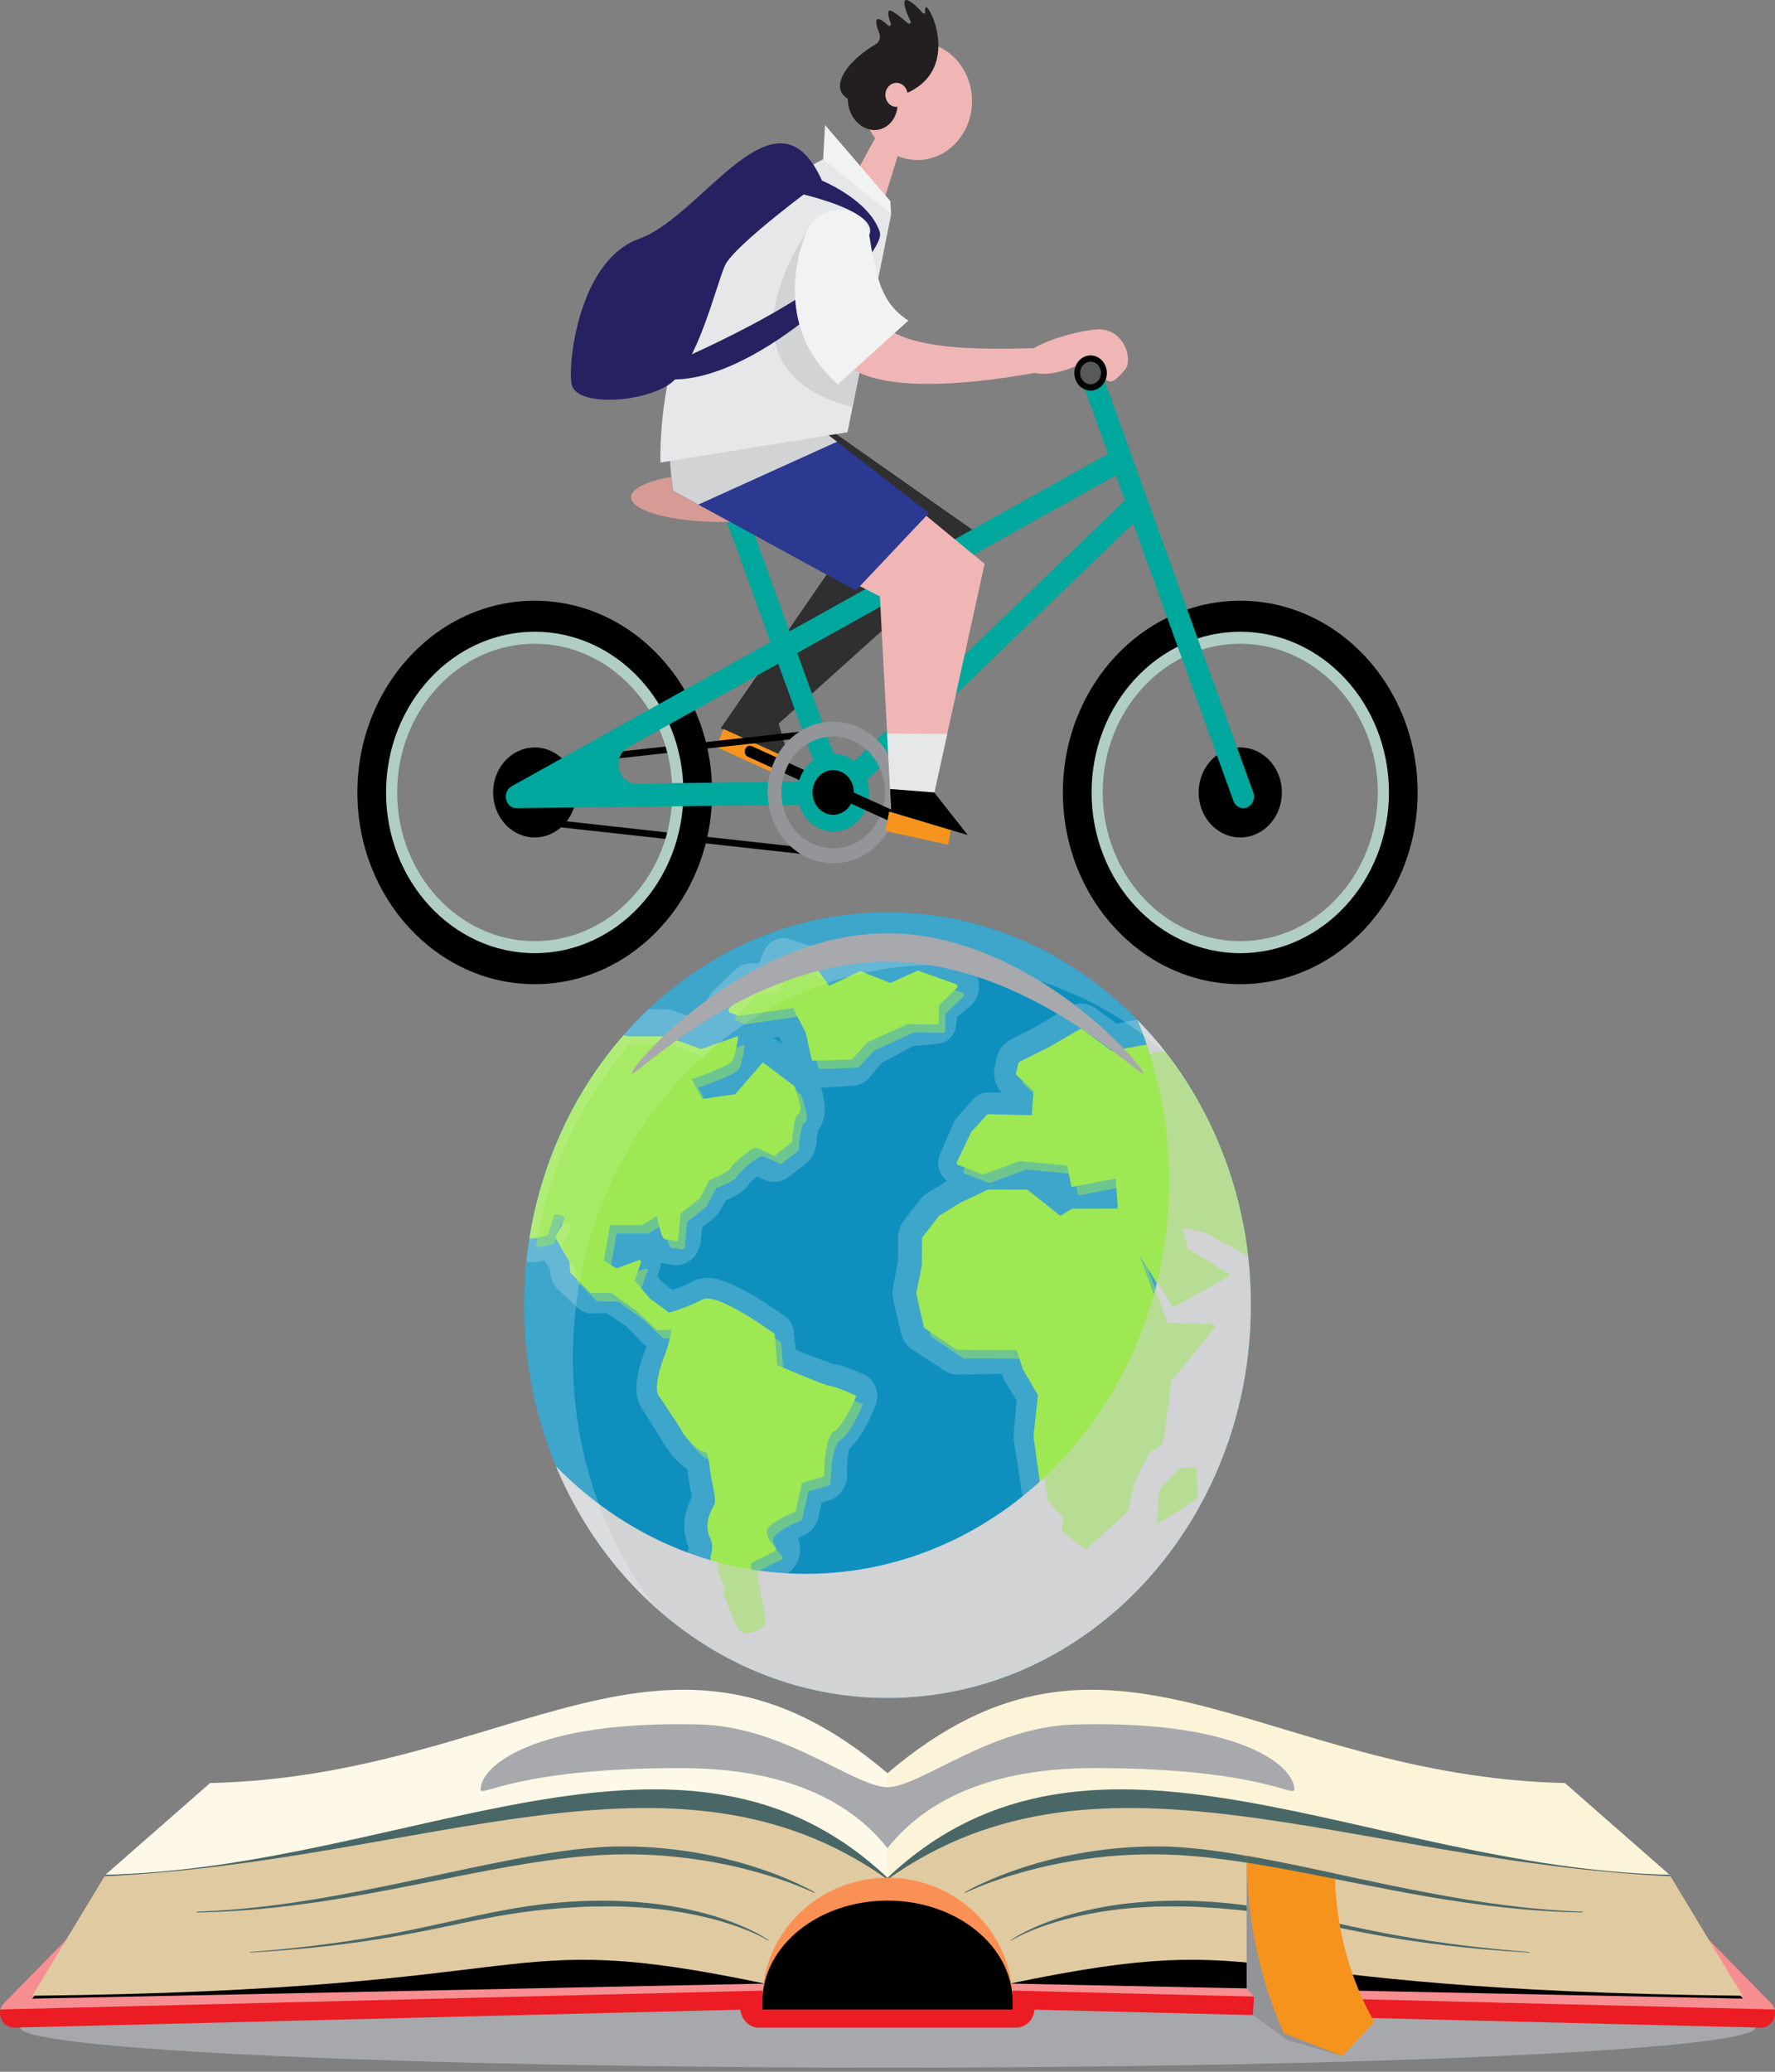 <svg width="138" height="161" viewBox="0 0 138 161" fill="none" xmlns="http://www.w3.org/2000/svg">
<rect x="0" y="0" width="138" height="161" fill="#808080" stroke="none"/>
<g style="mix-blend-mode:multiply">
<path d="M69.019 160.681C106.267 160.681 136.464 159.289 136.464 157.571C136.464 155.854 106.267 154.462 69.019 154.462C31.77 154.462 1.574 155.854 1.574 157.571C1.574 159.289 31.77 160.681 69.019 160.681Z" fill="#A6A8AB"/>
</g>
<path d="M79.001 144.162H58.999C58.203 144.162 57.558 144.859 57.558 145.719V156.015C57.558 156.874 58.203 157.571 58.999 157.571H79.001C79.796 157.571 80.441 156.874 80.441 156.015V145.719C80.441 144.859 79.796 144.162 79.001 144.162Z" fill="#EC1C24"/>
<path d="M68.663 155.901L1.138 157.571C0.137 157.596 -0.381 156.374 0.329 155.653L9.523 146.271L68.434 144.815L68.663 155.901Z" fill="#EC1C24"/>
<path opacity="0.5" d="M0.036 156.159L68.633 154.462L68.434 144.815L9.523 146.271L0.326 155.653C0.189 155.79 0.088 155.965 0.036 156.159Z" fill="white"/>
<path d="M68.623 153.958L2.501 155.316L6.69 150.114L68.51 148.585L68.623 153.958Z" fill="black"/>
<path d="M8.196 145.693L16.332 138.564C40.01 138.01 51.665 123.04 69 137.797V145.927C14.876 152.213 8.196 145.693 8.196 145.693Z" fill="#FEF8E8"/>
<path d="M2.517 155.092L8.196 145.693C31.874 145.139 53.057 130.888 69 145.929L59.363 154.129C38.03 149.694 43.984 154.653 2.517 155.092Z" fill="#E0CAA1"/>
<path d="M69.337 155.901L136.862 157.571C137.863 157.596 138.381 156.374 137.671 155.653L128.477 146.271L69.566 144.815L69.337 155.901Z" fill="#EC1C24"/>
<path opacity="0.5" d="M137.964 156.159L69.367 154.462L69.569 144.815L128.479 146.271L137.674 155.653C137.811 155.79 137.912 155.965 137.964 156.159Z" fill="white"/>
<path d="M69.377 153.958L135.499 155.316L131.31 150.114L69.489 148.585L69.377 153.958Z" fill="black"/>
<path d="M129.804 145.693L121.668 138.564C97.99 138.01 86.335 123.04 69 137.797V145.927C123.124 152.213 129.804 145.693 129.804 145.693Z" fill="#FBF4D8"/>
<path d="M135.483 155.092L129.804 145.693C106.126 145.139 84.943 130.888 69 145.929L78.611 154.129C99.943 149.693 94.016 154.653 135.483 155.092Z" fill="#E0CAA1"/>
<path d="M63.312 147.101C62.38 146.668 61.426 146.294 60.454 145.979C59.969 145.82 59.483 145.669 58.993 145.53C58.503 145.391 58.011 145.268 57.518 145.143C57.026 145.018 56.529 144.915 56.03 144.819C55.532 144.723 55.035 144.632 54.535 144.557C53.535 144.403 52.53 144.281 51.523 144.207C50.515 144.133 49.505 144.098 48.497 144.105C47.992 144.105 47.489 144.121 46.985 144.147L46.608 144.164L46.23 144.191C45.977 144.207 45.726 144.224 45.474 144.248C43.459 144.423 41.449 144.726 39.446 145.081C37.443 145.436 35.445 145.843 33.445 146.239C31.445 146.635 29.442 147.025 27.432 147.375C23.413 148.065 19.356 148.561 15.286 148.62V148.561C19.351 148.422 23.388 147.843 27.387 147.074C29.389 146.699 31.383 146.277 33.374 145.851C35.365 145.424 37.364 144.99 39.368 144.6C40.37 144.402 41.375 144.221 42.384 144.058C43.392 143.894 44.407 143.748 45.425 143.652C45.679 143.623 45.934 143.604 46.19 143.584L46.573 143.553L46.956 143.531C47.212 143.517 47.468 143.502 47.725 143.5L48.109 143.492C48.238 143.492 48.366 143.487 48.493 143.492C49.518 143.492 50.542 143.539 51.562 143.637C52.582 143.735 53.598 143.871 54.606 144.062C55.11 144.157 55.612 144.26 56.112 144.377C56.612 144.494 57.108 144.624 57.603 144.76C58.592 145.04 59.569 145.366 60.529 145.742C61.008 145.932 61.482 146.134 61.952 146.349C62.422 146.564 62.885 146.794 63.336 147.053L63.312 147.101Z" fill="#496767"/>
<path d="M59.724 150.802C59.35 150.583 58.965 150.386 58.571 150.214C58.178 150.039 57.779 149.879 57.375 149.735C56.971 149.59 56.564 149.457 56.154 149.335C55.744 149.215 55.332 149.102 54.917 149.005C53.257 148.611 51.572 148.356 49.875 148.241C49.451 148.208 49.027 148.191 48.603 148.171C48.178 148.152 47.754 148.147 47.329 148.15C46.904 148.152 46.48 148.155 46.055 148.16C45.63 148.165 45.206 148.187 44.782 148.215C43.083 148.303 41.39 148.472 39.706 148.74C38.021 149.007 36.349 149.366 34.672 149.714C32.995 150.061 31.312 150.393 29.622 150.665C27.932 150.937 26.234 151.155 24.533 151.332C22.832 151.508 21.129 151.64 19.424 151.74V151.696C22.828 151.434 26.225 151.032 29.59 150.43C31.273 150.135 32.947 149.781 34.618 149.408C36.29 149.034 37.962 148.652 39.653 148.359C40.499 148.21 41.347 148.08 42.199 147.977L42.839 147.907L43.48 147.848C43.907 147.813 44.335 147.777 44.763 147.761C46.477 147.665 48.195 147.692 49.905 147.843C51.617 147.989 53.314 148.29 54.979 148.742C55.81 148.969 56.629 149.247 57.431 149.574C57.831 149.739 58.226 149.918 58.615 150.112C59.005 150.305 59.383 150.524 59.748 150.768L59.724 150.802Z" fill="#496767"/>
<path d="M75.026 147.101C75.958 146.669 76.912 146.294 77.884 145.979C78.369 145.82 78.855 145.669 79.345 145.53C79.835 145.391 80.327 145.268 80.82 145.143C81.313 145.018 81.81 144.915 82.308 144.819C82.805 144.723 83.304 144.632 83.804 144.557C84.804 144.403 85.808 144.281 86.816 144.207C87.823 144.133 88.833 144.098 89.842 144.105C90.347 144.105 90.85 144.119 91.353 144.147L91.731 144.164L92.109 144.191C92.361 144.207 92.613 144.224 92.865 144.248C94.879 144.423 96.89 144.726 98.892 145.081C100.894 145.436 102.894 145.843 104.893 146.239C106.893 146.635 108.897 147.025 110.906 147.375C114.925 148.065 118.983 148.561 123.053 148.62V148.561C118.988 148.422 114.951 147.843 110.952 147.074C108.95 146.699 106.956 146.277 104.965 145.851C102.974 145.424 100.975 144.99 98.971 144.6C97.97 144.402 96.964 144.221 95.955 144.058C94.946 143.894 93.933 143.748 92.914 143.652C92.66 143.623 92.404 143.604 92.15 143.584L91.766 143.553L91.383 143.531C91.127 143.517 90.871 143.502 90.614 143.5L90.23 143.492C90.101 143.492 89.973 143.487 89.846 143.492C88.821 143.492 87.797 143.539 86.777 143.637C85.757 143.735 84.741 143.871 83.733 144.062C83.229 144.157 82.727 144.26 82.227 144.377C81.727 144.494 81.231 144.624 80.736 144.76C79.747 145.04 78.772 145.367 77.811 145.742C77.332 145.932 76.857 146.134 76.387 146.349C75.918 146.564 75.454 146.794 75.004 147.053L75.026 147.101Z" fill="#496767"/>
<path d="M78.615 150.802C78.988 150.582 79.373 150.386 79.767 150.214C80.161 150.039 80.559 149.879 80.963 149.735C81.367 149.59 81.774 149.457 82.184 149.335C82.594 149.215 83.006 149.102 83.421 149.005C85.081 148.611 86.767 148.356 88.464 148.241C88.887 148.208 89.311 148.191 89.736 148.171C90.159 148.152 90.584 148.147 91.009 148.15C91.434 148.152 91.858 148.155 92.283 148.16C92.708 148.165 93.133 148.187 93.556 148.215C95.255 148.303 96.949 148.472 98.632 148.74C100.316 149.007 101.989 149.366 103.666 149.714C105.343 150.061 107.026 150.393 108.717 150.665C110.408 150.937 112.104 151.155 113.805 151.332C115.506 151.508 117.209 151.64 118.914 151.74V151.696C115.509 151.434 112.113 151.032 108.748 150.43C107.064 150.135 105.391 149.781 103.72 149.408C102.048 149.034 100.375 148.652 98.684 148.359C97.84 148.21 96.99 148.08 96.138 147.977L95.498 147.907L94.858 147.848C94.43 147.813 94.003 147.777 93.574 147.761C91.861 147.665 90.143 147.692 88.432 147.843C86.721 147.99 85.024 148.29 83.359 148.742C82.527 148.97 81.708 149.248 80.906 149.575C80.505 149.74 80.111 149.92 79.721 150.114C79.331 150.307 78.953 150.526 78.589 150.77L78.615 150.802Z" fill="#496767"/>
<path d="M68.959 146.025L69 145.929C53.057 130.888 31.874 145.142 8.196 145.693L8.115 145.805C33.079 144.663 52.49 134.339 68.959 146.025Z" fill="#496767"/>
<path d="M69.041 146.025L69 145.929C84.943 130.888 106.126 145.142 129.804 145.693L129.885 145.805C104.921 144.663 85.51 134.339 69.041 146.025Z" fill="#496767"/>
<path d="M78.731 155.454C78.731 150.194 74.374 145.926 69 145.926C63.626 145.926 59.269 150.19 59.269 155.454C59.269 155.691 59.278 155.926 59.295 156.159H78.708C78.724 155.926 78.731 155.691 78.731 155.454Z" fill="#FA9054"/>
<path d="M78.731 155.577C78.731 151.227 74.374 147.7 69 147.7C63.626 147.7 59.269 151.227 59.269 155.577C59.269 155.772 59.278 155.967 59.295 156.159H78.708C78.724 155.965 78.731 155.771 78.731 155.577Z" fill="black"/>
<g style="mix-blend-mode:multiply">
<path d="M96.922 144.22V154.523L97.496 155.158L97.407 156.595L100.113 158.538L104.364 159.781L104.7 155.984L96.922 144.22Z" fill="#929497"/>
</g>
<path d="M104.364 159.781L99.819 158.012C97.998 153.947 97.005 149.393 96.927 144.748C96.927 144.573 96.922 144.399 96.922 144.224C97.606 144.34 98.288 144.466 98.969 144.601C100.58 144.915 102.185 145.256 103.788 145.599C103.788 145.74 103.788 145.88 103.796 146.02C103.919 150.006 104.977 153.864 106.848 157.122L104.364 159.781Z" fill="#F6931D"/>
<g style="mix-blend-mode:multiply">
<path d="M103.796 146.017C102.162 145.691 100.53 145.368 98.892 145.077C98.238 144.96 97.583 144.851 96.927 144.748C96.927 144.573 96.922 144.399 96.922 144.224C97.606 144.34 98.288 144.466 98.969 144.601C100.58 144.915 102.185 145.256 103.788 145.599C103.788 145.736 103.788 145.877 103.796 146.017Z" fill="#496767"/>
</g>
<g style="mix-blend-mode:multiply">
<path d="M83.556 134.013C76.993 134.188 71.631 138.838 69 138.89C66.369 138.838 61.007 134.191 54.444 134.013C41.672 133.664 37.367 137.186 37.367 139.07C37.367 139.716 40.142 137.401 52.918 137.401C62.093 137.401 66.634 140.635 68.998 143.628C71.362 140.636 75.903 137.401 85.079 137.401C97.855 137.401 100.63 139.716 100.63 139.07C100.633 137.186 96.328 133.664 83.556 134.013Z" fill="#A7A9AC"/>
</g>
<path d="M69 131.955C84.605 131.955 97.255 118.286 97.255 101.425C97.255 84.563 84.605 70.894 69 70.894C53.395 70.894 40.745 84.563 40.745 101.425C40.745 118.286 53.395 131.955 69 131.955Z" fill="#0E8FBE"/>
<path d="M88.41 79.24L86.822 79.552L85.154 78.339L85.14 78.328C85.101 78.301 85.059 78.274 85.03 78.257C84.954 78.21 84.874 78.169 84.793 78.133C84.542 78.025 84.274 77.973 84.004 77.982C83.734 77.99 83.468 78.058 83.224 78.182L83.198 78.196L83.162 78.215L83.1 78.251L80.853 79.602L80.772 79.649C80.731 79.675 80.698 79.696 80.653 79.72L78.526 80.826L78.511 80.834C78.454 80.864 78.407 80.891 78.364 80.921C78.024 81.14 77.756 81.469 77.598 81.861C77.59 81.882 77.581 81.903 77.574 81.924C77.534 82.033 77.502 82.146 77.479 82.261L77.335 82.933C77.335 82.933 77.31 83.048 77.302 83.108C77.291 83.19 77.284 83.273 77.282 83.356C77.273 83.694 77.343 84.03 77.484 84.332C77.556 84.486 77.646 84.629 77.751 84.758C77.792 84.807 77.832 84.855 77.879 84.9H76.89C76.661 84.893 76.433 84.936 76.219 85.026C76.006 85.116 75.811 85.252 75.647 85.424L75.616 85.457L74.437 86.804C74.422 86.821 74.408 86.838 74.395 86.855C74.333 86.932 74.277 87.014 74.226 87.101C74.192 87.157 74.162 87.215 74.135 87.275L73.108 89.599C73.096 89.624 73.082 89.656 73.057 89.721C73.056 89.727 73.054 89.731 73.052 89.736C72.921 90.096 72.907 90.494 73.012 90.863C73.117 91.233 73.335 91.553 73.631 91.771L72.106 92.704L72.073 92.725L72.058 92.735L72.041 92.745C71.997 92.775 71.954 92.806 71.92 92.833C71.837 92.897 71.76 92.968 71.687 93.045C71.678 93.055 71.669 93.064 71.661 93.075L71.629 93.11L71.583 93.164L71.573 93.177L70.269 94.838L70.248 94.867L70.225 94.898L70.203 94.929C70.172 94.974 70.143 95.016 70.122 95.061C70.013 95.246 69.931 95.447 69.879 95.659C69.854 95.761 69.836 95.865 69.825 95.971C69.818 96.037 69.814 96.104 69.814 96.171V96.189V96.203L69.808 98.106L69.521 99.52L69.42 100.032C69.361 100.329 69.363 100.636 69.424 100.932C69.424 100.947 69.43 100.961 69.433 100.976L70.052 103.593C70.176 104.133 70.493 104.598 70.933 104.887L72.864 106.146L73.482 106.546L73.516 106.567C73.564 106.596 73.614 106.622 73.665 106.645C73.76 106.691 73.859 106.728 73.959 106.757C74.145 106.811 74.339 106.833 74.531 106.82L77.883 106.766L77.964 106.99C78.012 107.137 78.077 107.277 78.158 107.406L79.043 108.853L78.813 111.388C78.813 111.411 78.807 111.438 78.805 111.496C78.805 111.502 78.805 111.509 78.805 111.515C78.805 111.595 78.805 111.677 78.809 111.758V111.773V111.794C78.809 111.83 78.817 111.876 78.822 111.912L79.458 116.116C79.458 116.121 79.458 116.125 79.458 116.129C79.468 116.198 79.481 116.266 79.496 116.333L79.506 116.373C79.587 116.681 79.741 116.961 79.953 117.185L80.588 117.866L80.573 118.053C80.573 118.112 80.567 118.171 80.568 118.236C80.571 118.351 80.583 118.466 80.606 118.578C80.676 118.93 80.841 119.252 81.08 119.504C81.142 119.567 81.208 119.626 81.278 119.679L82.861 120.933C83.152 121.187 83.512 121.329 83.886 121.338H83.891C84.106 121.338 84.319 121.293 84.519 121.206C84.62 121.162 84.717 121.107 84.808 121.042C84.847 121.016 84.884 120.987 84.919 120.955C84.931 120.945 84.942 120.936 84.953 120.925L87.736 118.445C87.88 118.916 88.191 119.306 88.6 119.529C89.01 119.753 89.485 119.792 89.921 119.638L90.115 119.57C90.362 119.48 90.606 119.376 90.843 119.259L91.437 118.975C91.815 118.796 92.178 118.583 92.523 118.337C93.156 117.311 93.731 116.246 94.244 115.145C94.238 115.125 94.231 115.105 94.225 115.087L94.22 115.073L94.125 114.816C94.06 114.642 93.998 114.472 93.963 114.339C93.927 114.206 93.903 114.07 93.893 113.932V113.895C93.888 113.823 93.888 113.752 93.893 113.68V113.641C93.898 113.597 93.902 113.553 93.904 113.508C93.911 113.231 93.854 112.957 93.738 112.71C93.623 112.463 93.452 112.252 93.241 112.094C93.043 111.949 92.816 111.855 92.578 111.819H92.566H92.553L92.517 111.809C92.446 111.792 92.374 111.769 92.303 111.747L92.179 111.71L92.064 111.669C91.972 111.637 91.87 111.6 91.755 111.568C91.66 111.539 91.576 111.519 91.507 111.503L92.138 107.438L94.831 104.268L95.188 103.848L95.203 103.83L95.225 103.803L95.251 103.77C95.287 103.722 95.322 103.672 95.352 103.626C95.618 103.205 95.733 102.693 95.675 102.187C95.619 101.683 95.392 101.219 95.039 100.884L95.878 100.422L95.892 100.414L95.911 100.404L95.937 100.389L95.993 100.356L96.029 100.331C96.041 100.324 96.052 100.316 96.064 100.309C96.462 100.033 96.759 99.616 96.903 99.129C96.911 99.103 96.918 99.078 96.924 99.052H96.97C97.039 99.052 97.107 99.046 97.172 99.038C96.631 91.491 93.507 84.433 88.41 79.24ZM69.746 81.973L69.998 81.836C70.167 81.749 70.338 81.653 70.506 81.558L70.977 81.296L71.493 81.251L71.906 81.217H71.926L72.565 81.152H72.578L72.901 81.117H72.915C72.956 81.113 72.996 81.108 73.077 81.094L73.135 81.083C73.379 81.026 73.606 80.906 73.798 80.733C73.962 80.588 74.095 80.407 74.191 80.203C74.286 79.998 74.341 79.775 74.352 79.546C74.375 79.371 74.396 79.196 74.416 79.022L74.685 78.808C74.775 78.737 74.864 78.662 74.953 78.589L75.448 78.175C75.467 78.16 75.484 78.144 75.501 78.127C75.542 78.089 75.581 78.048 75.618 78.006C75.812 77.785 75.957 77.519 76.04 77.228C76.124 76.937 76.144 76.629 76.098 76.328C76.053 76.026 75.945 75.74 75.78 75.491C75.616 75.242 75.401 75.037 75.152 74.893C75.101 74.863 75.049 74.836 74.996 74.812L74.977 74.804L73.417 74.132L73.4 74.125L72.491 73.757L72.014 73.568H72.001L71.974 73.558C71.934 73.543 71.876 73.525 71.836 73.513C71.742 73.487 71.646 73.469 71.549 73.459C71.352 73.438 71.154 73.449 70.96 73.493C70.865 73.515 70.772 73.544 70.68 73.581L70.663 73.588L69.185 74.22L68.634 74.01L68.614 74.003L68.006 73.783L67.991 73.777L67.448 73.589L67.405 73.575C67.003 73.455 66.574 73.482 66.187 73.651L66.156 73.666L66.135 73.676C66.118 73.684 66.087 73.7 66.07 73.709L66.058 73.716L66.011 73.741C65.655 73.933 65.273 74.145 64.851 74.386H64.846L64.835 74.372L64.821 74.354C64.67 74.165 64.484 74.012 64.276 73.903C64.191 73.86 64.103 73.824 64.013 73.796L63.976 73.785L63.802 73.736C63.357 73.616 62.919 73.481 62.456 73.339L62.316 73.296L62.054 73.208C61.898 73.157 61.74 73.108 61.575 73.052L61.386 72.989C61.269 72.949 61.148 72.922 61.026 72.91C60.693 72.879 60.359 72.957 60.068 73.135C59.777 73.313 59.542 73.582 59.396 73.907L59.378 73.947L59.229 74.313C59.156 74.494 59.08 74.679 59.002 74.865H58.835L58.41 74.857C58.349 74.855 58.287 74.857 58.226 74.863C58.171 74.868 58.115 74.876 58.064 74.887C57.954 74.908 57.846 74.941 57.741 74.984C57.531 75.07 57.337 75.197 57.169 75.358L55.522 76.915C55.515 76.921 55.507 76.928 55.5 76.936L55.467 76.969L55.453 76.985L55.425 77.014C55.386 77.058 55.352 77.102 55.318 77.145C55.109 77.417 54.967 77.74 54.902 78.086C54.837 78.432 54.852 78.79 54.946 79.128L54.505 79.29L52.334 78.53L52.31 78.522L52.289 78.515L52.267 78.508C52.217 78.493 52.166 78.48 52.111 78.468C52.005 78.445 51.897 78.431 51.788 78.426H51.742H51.662L50.416 78.431C45.079 83.459 41.688 90.472 40.916 98.077C41.03 98.094 41.146 98.1 41.261 98.094L41.656 98.072C41.745 98.07 41.834 98.059 41.922 98.042L41.998 98.024L42.336 97.946L42.759 98.637L42.792 98.987C42.792 98.996 42.792 99.007 42.792 99.017C42.82 99.263 42.895 99.501 43.011 99.716C43.067 99.822 43.133 99.921 43.208 100.012C43.246 100.059 43.289 100.104 43.33 100.147L43.351 100.168L44.851 101.594C44.974 101.715 45.113 101.817 45.264 101.894C45.454 101.994 45.661 102.053 45.872 102.069H45.892C45.961 102.069 45.999 102.069 46.029 102.069H46.04L47.142 102.038L48.646 103.037L50.01 104.416C50.086 104.497 50.171 104.57 50.261 104.632L50.279 104.644C50.253 104.713 50.226 104.781 50.198 104.849L50.192 104.861C50.18 104.893 50.167 104.922 50.154 104.954C50.124 105.021 50.094 105.092 50.068 105.161C49.878 105.649 49.727 106.154 49.619 106.67C49.556 106.96 49.512 107.255 49.488 107.552C49.481 107.639 49.477 107.711 49.476 107.814V107.91C49.476 107.965 49.476 108.033 49.48 108.111C49.48 108.153 49.488 108.206 49.493 108.249L49.497 108.285C49.497 108.287 49.497 108.29 49.497 108.293C49.502 108.349 49.509 108.405 49.522 108.474C49.522 108.485 49.526 108.496 49.527 108.507C49.548 108.607 49.574 108.717 49.596 108.799C49.619 108.883 49.648 108.965 49.683 109.043L49.697 109.077C49.719 109.128 49.744 109.181 49.778 109.241L49.824 109.328C49.846 109.371 49.87 109.413 49.895 109.453L51.148 111.429C51.189 111.495 51.229 111.564 51.276 111.63C51.349 111.746 51.42 111.857 51.473 111.951C51.532 112.08 51.599 112.205 51.675 112.324C51.718 112.391 51.756 112.448 51.797 112.505L51.831 112.554C51.853 112.586 51.876 112.616 51.9 112.641L52.17 112.975C52.397 113.264 52.645 113.532 52.912 113.777C52.978 113.836 53.056 113.907 53.141 113.975C53.205 114.027 53.302 114.106 53.429 114.19L53.455 114.207C53.455 114.219 53.455 114.232 53.455 114.243C53.467 114.338 53.477 114.434 53.488 114.524L53.513 114.739C53.513 114.763 53.518 114.786 53.522 114.809L53.628 115.462L53.633 115.49L53.783 116.312C53.783 116.316 53.783 116.321 53.783 116.327L53.74 116.414C53.609 116.679 53.499 116.956 53.412 117.241C53.317 117.558 53.253 117.885 53.224 118.217C53.19 118.587 53.204 118.96 53.266 119.326C53.3 119.526 53.349 119.722 53.412 119.913C53.412 119.924 53.42 119.936 53.425 119.948L53.493 120.131C53.493 120.138 53.499 120.146 53.501 120.153L53.519 120.198C53.526 120.214 53.532 120.231 53.539 120.248L53.543 120.257L53.505 120.419V120.43C53.494 120.477 53.483 120.523 53.469 120.605C53.469 120.613 53.469 120.621 53.469 120.629L53.458 120.695L53.454 120.726V120.759C53.448 120.799 53.444 120.839 53.441 120.881V120.929C53.441 120.942 53.441 120.955 53.441 120.968C53.436 121.114 53.442 121.26 53.46 121.405C53.46 121.42 53.46 121.434 53.467 121.449C53.475 121.498 53.483 121.548 53.494 121.597C53.502 121.648 53.513 121.697 53.527 121.746C53.533 121.768 53.539 121.79 53.547 121.812L53.551 121.826C53.551 121.83 53.551 121.834 53.551 121.838C53.581 121.937 53.613 122.033 53.645 122.129L53.688 122.259C53.69 122.267 53.693 122.276 53.696 122.284C53.71 122.324 53.723 122.365 53.737 122.406C53.774 122.52 53.818 122.648 53.867 122.778L53.933 122.952C53.928 123.04 53.933 123.119 53.933 123.188C53.933 123.242 53.937 123.296 53.943 123.349L53.95 123.417C53.987 123.701 54.056 123.98 54.155 124.246C54.193 124.351 54.236 124.459 54.28 124.565L54.322 124.667C54.324 124.672 54.326 124.676 54.328 124.681L54.468 125.021C54.509 125.119 54.549 125.216 54.585 125.317L54.636 125.45C54.708 125.639 54.789 125.854 54.878 126.073C54.944 126.231 55.009 126.374 55.075 126.51C55.172 126.715 55.284 126.911 55.411 127.097C55.594 127.37 55.817 127.609 56.071 127.807C56.246 127.941 56.436 128.05 56.637 128.132C56.866 128.226 57.106 128.282 57.351 128.298C57.399 128.301 57.449 128.303 57.499 128.303H57.563H57.609C57.628 128.303 57.647 128.303 57.665 128.303H57.703L57.762 128.296C57.819 128.288 57.906 128.273 57.976 128.259H57.991L58.059 128.245L58.127 128.228L58.577 128.113H58.592C58.798 128.06 59 127.989 59.195 127.902C59.499 127.76 59.779 127.562 60.02 127.317C60.173 127.165 60.309 126.993 60.424 126.806C60.533 126.628 60.624 126.439 60.694 126.24C60.729 126.141 60.759 126.041 60.784 125.939C60.796 125.892 60.806 125.845 60.818 125.779C60.818 125.768 60.818 125.758 60.824 125.746L60.832 125.699L60.837 125.665V125.636V125.611C60.864 125.419 60.872 125.224 60.862 125.03C60.862 125.003 60.862 124.975 60.855 124.948V124.905C60.855 124.894 60.855 124.883 60.855 124.871L60.847 124.784C60.847 124.778 60.847 124.762 60.847 124.756C60.842 124.683 60.831 124.611 60.817 124.539L60.688 123.834V123.82C60.662 123.683 60.634 123.547 60.607 123.41C60.573 123.246 60.54 123.082 60.509 122.917L60.461 122.663L61.006 122.389C61.024 122.381 61.057 122.364 61.135 122.32L61.155 122.309C61.538 122.084 61.844 121.73 62.026 121.302C62.208 120.874 62.257 120.393 62.166 119.932C62.138 119.79 62.096 119.651 62.043 119.518C62.107 119.487 62.171 119.458 62.226 119.43L62.399 119.358C62.86 119.179 63.243 118.821 63.473 118.353C63.55 118.195 63.61 118.026 63.649 117.852L63.879 116.78L64.545 116.566C64.569 116.558 64.592 116.549 64.616 116.539C65.013 116.381 65.35 116.084 65.573 115.695C65.742 115.4 65.838 115.064 65.853 114.718C65.853 114.705 65.853 114.692 65.853 114.679V114.635C65.853 114.622 65.853 114.609 65.853 114.597C65.853 114.397 65.853 114.202 65.861 114.014C65.871 113.649 65.902 113.285 65.954 112.925C65.977 112.784 65.999 112.674 66.02 112.589L66.049 112.565C66.197 112.429 66.337 112.283 66.468 112.127C66.679 111.873 66.871 111.6 67.043 111.313C67.331 110.834 67.589 110.336 67.815 109.82L67.823 109.802L67.971 109.459C67.974 109.452 67.977 109.445 67.98 109.438L68.048 109.273C68.079 109.201 68.106 109.127 68.129 109.051C68.241 108.66 68.23 108.241 68.099 107.857C67.967 107.473 67.721 107.148 67.4 106.93C67.328 106.881 67.252 106.838 67.173 106.801L67.151 106.791L67.133 106.784L67.108 106.772L67.068 106.756C66.847 106.668 66.624 106.572 66.4 106.485C66.176 106.397 65.932 106.305 65.696 106.222C65.585 106.184 65.439 106.135 65.299 106.094C65.121 106.04 64.94 106.002 64.757 105.98L64.7 105.964L64.679 105.958L64.607 105.933L64.498 105.895L64.012 105.72L62.993 105.34C62.654 105.211 62.323 105.083 61.993 104.946L61.857 104.891L61.726 103.505C61.726 103.492 61.726 103.481 61.722 103.469C61.706 103.338 61.676 103.21 61.632 103.087L61.625 103.066C61.528 102.805 61.373 102.575 61.173 102.395C61.129 102.356 61.084 102.32 61.037 102.287L61.012 102.269L60.559 101.954C59.637 101.319 58.798 100.795 57.988 100.35C57.52 100.089 57.038 99.859 56.545 99.66C56.254 99.541 55.954 99.447 55.649 99.379C55.449 99.333 55.245 99.307 55.04 99.302C54.74 99.291 54.441 99.341 54.157 99.448C54.083 99.477 54.01 99.51 53.938 99.547L53.714 99.66C53.672 99.68 53.633 99.701 53.589 99.723C53.544 99.745 53.496 99.771 53.441 99.795C53.258 99.882 53.061 99.96 52.857 100.038C52.675 100.108 52.486 100.176 52.286 100.242L51.535 99.677L51.107 99.163L51.264 98.732C51.267 98.725 51.27 98.718 51.272 98.711C51.285 98.676 51.306 98.609 51.321 98.555C51.352 98.437 51.372 98.317 51.381 98.195C51.381 98.18 51.381 98.165 51.381 98.149H51.386H51.409C51.458 98.16 51.506 98.168 51.555 98.174C51.577 98.174 51.599 98.179 51.622 98.181L52.23 98.296C52.314 98.313 52.399 98.323 52.485 98.327C52.957 98.349 53.42 98.182 53.785 97.858C54.151 97.534 54.392 97.075 54.464 96.571C54.464 96.558 54.464 96.543 54.47 96.529L54.479 96.447V96.43L54.585 95.381L55.444 94.712C55.602 94.589 55.742 94.442 55.861 94.275C55.89 94.233 55.919 94.188 55.947 94.142C55.954 94.129 55.962 94.117 55.969 94.104L55.991 94.064L55.999 94.05L56.403 93.299C56.537 93.241 56.657 93.186 56.773 93.129C56.986 93.028 57.166 92.931 57.339 92.829C57.433 92.774 57.513 92.716 57.582 92.669L57.597 92.658L57.728 92.56C57.808 92.5 57.884 92.434 57.955 92.362C58.038 92.278 58.116 92.188 58.187 92.091C58.22 92.046 58.25 92.004 58.279 91.957C58.284 91.95 58.288 91.942 58.292 91.935L58.297 91.928L58.344 91.887L58.44 91.799L58.652 91.605L58.667 91.592C58.71 91.552 58.738 91.527 58.748 91.519C58.758 91.511 58.775 91.499 58.788 91.49L58.873 91.425L59.368 91.665C59.38 91.672 59.394 91.678 59.407 91.683C59.74 91.831 60.103 91.881 60.459 91.828C60.637 91.801 60.811 91.749 60.977 91.674C61.058 91.637 61.137 91.594 61.213 91.546C61.257 91.518 61.3 91.489 61.349 91.451L61.373 91.432L61.385 91.424L62.669 90.417L62.708 90.386C62.997 90.138 63.219 89.811 63.35 89.439C63.419 89.248 63.461 89.046 63.477 88.842C63.477 88.836 63.477 88.83 63.477 88.824L63.498 88.545C63.507 88.448 63.517 88.352 63.528 88.257C63.538 88.163 63.552 88.069 63.566 87.975C63.571 87.94 63.579 87.908 63.585 87.877V87.864C63.656 87.774 63.72 87.679 63.776 87.578C63.844 87.459 63.903 87.334 63.951 87.204L63.956 87.189L63.969 87.153L63.976 87.133C63.988 87.097 64.007 87.033 64.02 86.99C64.035 86.934 64.049 86.878 64.057 86.838C64.118 86.549 64.139 86.252 64.119 85.957C64.098 85.65 64.052 85.346 63.981 85.048C63.98 85.044 63.98 85.039 63.981 85.035C63.942 84.869 63.9 84.703 63.85 84.532L65.01 84.469H65.029L66.367 84.376C66.834 84.343 67.27 84.117 67.587 83.745L68.192 83.036L68.557 82.599L68.962 82.391L68.977 82.384L69.731 81.984L69.746 81.973ZM60.515 80.898L60.476 80.87L60.437 80.842L60.416 80.828C60.369 80.795 60.322 80.766 60.273 80.74C60.224 80.714 60.15 80.675 60.086 80.647L60.556 80.591C60.625 80.731 60.694 80.869 60.765 81.007L60.787 81.108L60.515 80.898Z" fill="#3EA5CB"/>
<path d="M66.51 108.435C66.009 108.213 65.507 107.998 64.99 107.816C64.858 107.768 64.723 107.732 64.585 107.709L64.53 107.704L64.486 107.696C64.455 107.692 64.425 107.685 64.395 107.674C64.331 107.655 64.267 107.637 64.203 107.614C63.948 107.527 63.694 107.428 63.44 107.331C62.934 107.132 62.429 106.924 61.926 106.719L60.424 106.083L60.226 103.68C60.225 103.673 60.223 103.666 60.22 103.66C60.217 103.654 60.212 103.649 60.207 103.645C59.583 103.196 58.946 102.768 58.296 102.364C57.647 101.952 56.974 101.587 56.281 101.27C55.93 101.105 55.562 100.988 55.184 100.921C54.98 100.882 54.771 100.909 54.581 100.997C54.419 101.084 54.249 101.171 54.078 101.251C53.407 101.555 52.718 101.808 52.014 102.007L50.527 100.907L49.338 99.508L49.832 98.109C49.844 98.077 49.844 98.041 49.832 98.009C49.82 97.973 49.795 97.943 49.762 97.927C49.73 97.911 49.693 97.909 49.659 97.921L47.943 98.569L46.951 97.975L47.429 95.197L49.877 95.202C49.905 95.202 49.933 95.195 49.958 95.18L51.081 94.497C51.162 94.899 51.243 95.297 51.359 95.697C51.395 95.823 51.438 95.945 51.489 96.064C51.504 96.098 51.521 96.131 51.54 96.162C51.568 96.211 51.605 96.252 51.649 96.283L51.674 96.3C51.687 96.306 51.7 96.311 51.713 96.315L51.757 96.322H51.775H51.81L51.891 96.329C52.102 96.354 52.325 96.398 52.538 96.443H52.555C52.577 96.445 52.599 96.443 52.621 96.436C52.642 96.429 52.662 96.417 52.679 96.402C52.696 96.386 52.71 96.367 52.721 96.346C52.731 96.324 52.737 96.301 52.739 96.277L52.908 94.32L54.391 93.131C54.41 93.115 54.426 93.096 54.438 93.073L55.151 91.706C55.369 91.618 55.583 91.523 55.798 91.424C56.037 91.317 56.269 91.195 56.495 91.058C56.557 91.019 56.616 90.975 56.672 90.926C56.713 90.891 56.748 90.849 56.775 90.8C56.784 90.781 56.795 90.747 56.798 90.737C56.799 90.741 56.799 90.745 56.798 90.749C56.798 90.743 56.804 90.738 56.811 90.728C56.883 90.631 56.962 90.541 57.046 90.457C57.222 90.277 57.412 90.107 57.606 89.938C57.799 89.77 57.998 89.616 58.203 89.474C58.303 89.404 58.407 89.341 58.513 89.283C58.563 89.256 58.614 89.233 58.666 89.213C58.7 89.199 58.735 89.192 58.771 89.191C58.781 89.193 58.79 89.195 58.8 89.2L58.841 89.213L58.922 89.244L59.093 89.314C59.208 89.363 59.322 89.414 59.437 89.467C59.665 89.573 59.894 89.682 60.12 89.795C60.145 89.808 60.173 89.812 60.201 89.809C60.228 89.806 60.255 89.795 60.277 89.778L61.532 88.78C61.549 88.766 61.564 88.748 61.575 88.727C61.585 88.707 61.591 88.684 61.593 88.66C61.614 88.303 61.648 87.94 61.701 87.587C61.726 87.41 61.76 87.235 61.802 87.062C61.822 86.98 61.847 86.9 61.877 86.821C61.9 86.755 61.933 86.694 61.976 86.641C61.983 86.635 61.991 86.626 61.994 86.627C61.994 86.627 61.994 86.627 62.005 86.621C62.026 86.613 62.045 86.603 62.064 86.592C62.126 86.546 62.171 86.478 62.191 86.4C62.217 86.294 62.224 86.184 62.213 86.075C62.196 85.883 62.164 85.695 62.116 85.51C62.027 85.151 61.919 84.798 61.792 84.453C61.783 84.428 61.768 84.407 61.748 84.393L59.387 82.612C59.365 82.596 59.339 82.588 59.313 82.591C59.287 82.594 59.263 82.608 59.245 82.629L57.161 85.029L54.613 85.403L53.766 83.867C54.152 83.733 54.535 83.594 54.916 83.447C55.326 83.288 55.734 83.122 56.136 82.935C56.34 82.843 56.537 82.735 56.727 82.613C56.777 82.58 56.824 82.542 56.867 82.5C56.909 82.452 56.945 82.398 56.974 82.339C57.024 82.231 57.067 82.118 57.102 82.003C57.231 81.549 57.324 81.085 57.382 80.615C57.384 80.605 57.384 80.595 57.382 80.585C57.379 80.576 57.375 80.568 57.37 80.561C57.364 80.554 57.357 80.548 57.35 80.544C57.342 80.54 57.334 80.538 57.325 80.538C57.317 80.538 57.308 80.539 57.301 80.543L54.518 81.528L51.734 80.539C51.727 80.538 51.72 80.538 51.713 80.539L48.856 80.534L48.462 80.467C44.639 84.831 42.097 90.32 41.156 96.243C41.165 96.243 41.174 96.243 41.183 96.243L41.588 96.228H41.609L42.469 96.046C42.493 96.041 42.516 96.029 42.535 96.012C42.554 95.994 42.569 95.972 42.578 95.947L43.12 94.388C43.301 94.384 43.481 94.405 43.657 94.452C43.736 94.468 43.809 94.51 43.865 94.573C43.871 94.584 43.88 94.593 43.879 94.604C43.878 94.614 43.884 94.612 43.884 94.62V94.647C43.885 94.669 43.883 94.691 43.878 94.711C43.875 94.737 43.87 94.761 43.863 94.786C43.794 95.008 43.702 95.222 43.588 95.421C43.476 95.629 43.346 95.837 43.221 96.033C43.201 96.062 43.19 96.097 43.188 96.133C43.187 96.169 43.197 96.205 43.215 96.235L44.273 98.056L44.325 98.814C44.329 98.862 44.349 98.906 44.381 98.939L45.867 100.425C45.901 100.458 45.944 100.476 45.989 100.477H47.537L49.479 101.863L51.016 103.306C51.051 103.339 51.095 103.357 51.141 103.358H52.193C52.177 103.505 52.154 103.651 52.124 103.795C52.079 104.013 52.023 104.232 51.963 104.45C51.838 104.886 51.691 105.314 51.522 105.732C51.354 106.177 51.228 106.639 51.145 107.112C51.099 107.353 51.075 107.599 51.072 107.845C51.071 107.911 51.075 107.977 51.082 108.043L51.095 108.146C51.102 108.181 51.113 108.218 51.122 108.255L51.137 108.309L51.165 108.369C51.181 108.404 51.2 108.439 51.221 108.472L51.315 108.614C51.818 109.367 52.331 110.114 52.811 110.872L52.897 111.013L52.936 111.08L52.946 111.097V111.104L52.953 111.114C52.963 111.14 52.974 111.165 52.985 111.19C52.997 111.214 53.004 111.222 53.013 111.239C53.031 111.271 53.048 111.297 53.066 111.326C53.101 111.379 53.136 111.425 53.172 111.473C53.313 111.658 53.463 111.835 53.621 112.003C53.779 112.175 53.947 112.335 54.123 112.483C54.218 112.562 54.317 112.632 54.422 112.693C54.529 112.752 54.641 112.799 54.756 112.834C54.809 112.851 54.856 112.866 54.888 112.881C54.911 112.891 54.932 112.906 54.95 112.926C54.994 112.993 55.025 113.069 55.041 113.15C55.09 113.366 55.127 113.584 55.152 113.804C55.179 114.028 55.204 114.268 55.241 114.504C55.278 114.74 55.322 114.968 55.364 115.197L55.5 115.876C55.546 116.09 55.575 116.309 55.589 116.528C55.594 116.625 55.587 116.722 55.569 116.817C55.56 116.858 55.547 116.897 55.53 116.936L55.503 116.99C55.492 117.01 55.474 117.04 55.459 117.065C55.336 117.274 55.235 117.497 55.156 117.729C55.074 117.966 55.023 118.214 55.006 118.466C54.989 118.727 55.021 118.988 55.098 119.235C55.117 119.298 55.14 119.359 55.167 119.417L55.238 119.576C55.276 119.664 55.306 119.757 55.327 119.852C55.374 120.052 55.382 120.26 55.352 120.464C55.338 120.57 55.317 120.675 55.289 120.778C55.276 120.834 55.261 120.886 55.246 120.96C55.242 120.982 55.239 121.004 55.237 121.026C55.233 121.053 55.233 121.081 55.237 121.108C55.24 121.134 55.244 121.159 55.25 121.184L55.263 121.232C55.334 121.476 55.414 121.684 55.494 121.904C55.612 122.221 55.737 122.534 55.858 122.846C55.823 122.872 55.795 122.908 55.777 122.951C55.752 123.015 55.745 123.085 55.755 123.154C55.778 123.295 55.817 123.434 55.871 123.565C55.916 123.686 55.968 123.805 56.017 123.915C56.067 124.025 56.112 124.137 56.157 124.251C56.343 124.703 56.498 125.171 56.731 125.634C56.792 125.756 56.864 125.87 56.945 125.977C57.037 126.105 57.16 126.202 57.3 126.259C57.379 126.289 57.464 126.299 57.547 126.289C57.586 126.285 57.625 126.277 57.662 126.266L57.743 126.244L58.079 126.156C58.2 126.127 58.319 126.088 58.435 126.041C58.567 125.989 58.688 125.908 58.789 125.803C58.894 125.685 58.965 125.537 58.993 125.376C59.006 125.302 59.011 125.227 59.009 125.152C59.01 125.081 59.004 125.01 58.992 124.939C58.953 124.677 58.9 124.44 58.851 124.193L58.699 123.462C58.599 122.975 58.497 122.488 58.421 122.005C58.403 121.884 58.386 121.764 58.376 121.647C58.372 121.597 58.37 121.547 58.371 121.496H58.377C58.573 121.386 58.782 121.278 58.992 121.172L60.248 120.543C60.266 120.534 60.282 120.522 60.296 120.507C60.324 120.473 60.338 120.43 60.337 120.385C60.337 120.341 60.32 120.298 60.291 120.266C60.038 120.018 59.833 119.72 59.687 119.387C59.621 119.24 59.6 119.075 59.625 118.914C59.64 118.841 59.67 118.773 59.713 118.714C59.763 118.65 59.821 118.593 59.886 118.546C60.171 118.32 60.474 118.121 60.792 117.954C61.111 117.782 61.439 117.631 61.775 117.501H61.779C61.8 117.493 61.819 117.479 61.834 117.461C61.849 117.443 61.86 117.421 61.865 117.397L62.351 115.243L63.994 114.75C64.017 114.742 64.038 114.726 64.052 114.704C64.067 114.682 64.075 114.656 64.075 114.629C64.077 114.057 64.115 113.486 64.189 112.92C64.226 112.638 64.28 112.36 64.351 112.087C64.432 111.825 64.525 111.552 64.689 111.365C64.71 111.345 64.731 111.322 64.753 111.303L64.827 111.248C64.888 111.207 64.946 111.161 65.001 111.112C65.106 111.014 65.205 110.908 65.296 110.794C65.473 110.57 65.635 110.333 65.781 110.084C66.067 109.59 66.323 109.077 66.547 108.547C66.552 108.537 66.555 108.526 66.556 108.515C66.557 108.504 66.555 108.493 66.552 108.482C66.548 108.471 66.543 108.462 66.535 108.454C66.528 108.446 66.519 108.439 66.51 108.435ZM72.99 79.433L72.996 78.122L73.666 77.481L74.39 76.781C74.411 76.761 74.427 76.735 74.436 76.706C74.445 76.677 74.447 76.646 74.441 76.616C74.435 76.586 74.422 76.558 74.404 76.535C74.385 76.512 74.361 76.495 74.334 76.485C73.849 76.303 73.354 76.135 72.865 75.96L71.394 75.436C71.371 75.427 71.347 75.427 71.324 75.436L70.26 75.924L69.214 76.393C68.448 76.093 67.682 75.788 66.919 75.478C66.904 75.471 66.888 75.471 66.873 75.478L65.622 76.067L64.44 76.614L63.648 75.457C63.633 75.435 63.612 75.419 63.588 75.411H63.584L62.259 74.968L60.933 74.531C60.894 74.518 60.852 74.52 60.815 74.539C60.779 74.558 60.749 74.591 60.734 74.632L59.991 76.548L58.388 76.621C58.34 76.624 58.294 76.645 58.26 76.681L57.481 77.51L56.703 78.346C56.68 78.371 56.663 78.4 56.653 78.433C56.635 78.49 56.64 78.551 56.664 78.604C56.689 78.657 56.732 78.697 56.784 78.716L57.385 78.933C57.414 78.943 57.444 78.946 57.475 78.941L59.621 78.637C60.297 78.543 60.974 78.437 61.649 78.335L62.636 80.231L63.101 82.329V82.334C63.106 82.359 63.119 82.382 63.137 82.398C63.156 82.414 63.179 82.422 63.203 82.421C63.71 82.412 64.216 82.398 64.719 82.379L66.216 82.329C66.626 81.891 67.038 81.442 67.455 80.989C67.973 80.762 68.488 80.525 69.005 80.289L70.531 79.59C71.294 79.599 72.058 79.61 72.821 79.613C72.865 79.613 72.908 79.594 72.94 79.561C72.971 79.527 72.99 79.481 72.99 79.433ZM92.538 114.022L92.502 113.489V113.47C92.5 113.44 92.487 113.413 92.466 113.393C92.445 113.374 92.418 113.364 92.39 113.366C92.189 113.382 91.986 113.398 91.789 113.409C91.592 113.42 91.384 113.425 91.187 113.426C91.179 113.426 91.171 113.428 91.163 113.431C91.156 113.435 91.149 113.44 91.144 113.447C91.028 113.584 90.912 113.723 90.79 113.854C90.668 113.985 90.547 114.116 90.418 114.245C90.288 114.373 90.165 114.501 90.043 114.632C89.921 114.763 89.8 114.894 89.684 115.035C89.662 115.062 89.648 115.094 89.642 115.129C89.608 115.358 89.587 115.593 89.562 115.828C89.537 116.063 89.525 116.293 89.513 116.519L89.459 117.772C89.681 117.632 89.918 117.489 90.165 117.34L90.932 116.875C91.194 116.712 91.461 116.542 91.725 116.361C91.858 116.274 91.989 116.181 92.118 116.087C92.248 115.992 92.377 115.899 92.502 115.801L92.513 115.793C92.539 115.773 92.56 115.747 92.574 115.717C92.588 115.686 92.595 115.652 92.594 115.618L92.566 114.551C92.556 114.378 92.549 114.2 92.538 114.022ZM90.006 81.008L86.413 81.671L84.147 79.972C84.124 79.954 84.097 79.944 84.068 79.942C84.04 79.94 84.011 79.947 83.986 79.961L81.66 81.312C81.469 81.431 81.263 81.518 81.065 81.621L80.466 81.918L79.266 82.513C79.243 82.524 79.222 82.541 79.206 82.562C79.19 82.583 79.178 82.608 79.172 82.635L78.999 83.376C78.991 83.409 78.992 83.444 79.002 83.476C79.011 83.509 79.029 83.538 79.052 83.56L80.359 84.799L80.212 86.667L76.85 86.585C76.828 86.585 76.806 86.589 76.785 86.598C76.765 86.607 76.746 86.62 76.73 86.637L75.531 87.938C75.519 87.95 75.51 87.964 75.503 87.979L74.397 90.305L74.39 90.323C74.377 90.363 74.379 90.407 74.395 90.446C74.412 90.484 74.442 90.514 74.48 90.528L76.374 91.259C76.403 91.271 76.434 91.271 76.463 91.259L79.268 90.229L82.953 90.568L83.289 92.16C83.294 92.183 83.308 92.204 83.327 92.218C83.346 92.231 83.369 92.236 83.391 92.232L86.744 91.582L86.906 93.919L83.373 93.928C83.363 93.928 83.353 93.931 83.344 93.936L82.43 94.483L79.887 92.46C79.876 92.452 79.863 92.447 79.849 92.447L76.844 92.441C76.834 92.441 76.824 92.443 76.815 92.447L74.663 93.463H74.656L73.02 94.475C73.012 94.48 73.004 94.487 72.998 94.495L71.704 96.156C71.69 96.173 71.682 96.196 71.682 96.219L71.673 98.341L71.237 100.463C71.233 100.48 71.233 100.498 71.237 100.516L71.827 103.125C71.831 103.142 71.837 103.158 71.847 103.171C71.856 103.185 71.868 103.197 71.881 103.206L74.365 104.879C74.386 104.893 74.41 104.901 74.435 104.901L79.047 104.923L79.519 106.39C79.523 106.403 79.528 106.414 79.534 106.425L80.695 108.416L80.352 111.598C80.35 111.615 80.35 111.632 80.352 111.648L80.945 115.919C80.951 115.962 80.97 116.001 80.998 116.032L82.131 117.264L82.05 118.188C82.047 118.224 82.053 118.261 82.067 118.293C82.081 118.326 82.103 118.354 82.131 118.375L83.76 119.678C83.796 119.706 83.839 119.72 83.882 119.719C83.926 119.718 83.969 119.701 84.003 119.671L87.1 116.894C87.132 116.864 87.156 116.825 87.167 116.781L87.76 114.392L88.837 112.24L89.817 111.621C89.843 111.605 89.865 111.582 89.882 111.555C89.899 111.528 89.91 111.498 89.915 111.466L90.59 106.609L93.897 102.57C93.922 102.54 93.939 102.503 93.945 102.464C93.951 102.424 93.947 102.383 93.932 102.346C93.917 102.309 93.892 102.278 93.861 102.255C93.83 102.233 93.794 102.221 93.756 102.221L90.268 102.144L88.592 97.529L90.634 100.838C90.652 100.868 90.679 100.888 90.711 100.897C90.743 100.906 90.776 100.902 90.805 100.886L95.001 98.538C95.018 98.529 95.033 98.514 95.043 98.496C95.05 98.483 95.054 98.469 95.056 98.454C95.058 98.439 95.057 98.424 95.054 98.409C95.05 98.395 95.044 98.381 95.036 98.369C95.027 98.358 95.017 98.347 95.005 98.34L91.843 96.338L91.439 94.73L93.218 95.148L96.408 96.88L96.932 96.887C96.118 90.973 93.709 85.45 90.006 81.008Z" fill="#9EE854"/>
<g style="mix-blend-mode:multiply">
<path d="M88.428 79.257C90.066 83.192 90.91 87.459 90.904 91.774C90.904 108.635 78.254 122.305 62.649 122.305C55.42 122.315 48.463 119.321 43.221 113.942C47.642 124.562 57.523 131.956 69 131.956C84.605 131.956 97.255 118.286 97.255 101.425C97.26 97.275 96.479 93.168 94.961 89.355C93.443 85.543 91.22 82.107 88.428 79.257Z" fill="#D1D3D4"/>
</g>
<path opacity="0.2" d="M44.54 105.526C44.54 88.665 57.191 74.995 72.796 74.995C79.365 74.986 85.729 77.46 90.787 81.989C88.139 78.516 84.812 75.721 81.045 73.803C77.278 71.885 73.164 70.893 69 70.898C53.395 70.898 40.745 84.567 40.745 101.428C40.74 105.928 41.659 110.372 43.433 114.443C45.208 118.513 47.795 122.108 51.008 124.97C46.817 119.503 44.529 112.624 44.54 105.526Z" fill="white"/>
<g style="mix-blend-mode:multiply" opacity="0.5">
<path d="M93.048 114.682L93.012 114.149V114.13C93.011 114.115 93.007 114.101 93.001 114.088C92.995 114.074 92.986 114.063 92.976 114.053C92.965 114.043 92.953 114.036 92.94 114.031C92.927 114.027 92.913 114.025 92.9 114.026C92.7 114.043 92.495 114.059 92.299 114.07C92.102 114.081 91.894 114.085 91.697 114.086C91.681 114.086 91.665 114.094 91.654 114.107C91.538 114.245 91.422 114.383 91.3 114.515C91.178 114.647 91.058 114.777 90.928 114.906C90.799 115.034 90.676 115.161 90.553 115.293C90.431 115.425 90.311 115.555 90.194 115.695C90.173 115.722 90.158 115.754 90.153 115.789C90.118 116.02 90.097 116.254 90.072 116.489C90.047 116.724 90.036 116.955 90.023 117.181L89.969 118.434C90.192 118.294 90.429 118.15 90.676 118.002L91.442 117.536C91.705 117.373 91.972 117.203 92.235 117.023C92.368 116.935 92.499 116.843 92.628 116.747C92.756 116.652 92.887 116.56 93.012 116.462L93.023 116.454C93.049 116.434 93.07 116.408 93.084 116.377C93.098 116.347 93.105 116.313 93.104 116.279L93.075 115.212C93.066 115.038 93.058 114.859 93.048 114.682ZM96.931 97.558H97.031C96.373 91.934 94.271 86.621 90.964 82.221C90.816 82.034 90.666 81.849 90.513 81.665L86.919 82.329L84.654 80.629C84.63 80.612 84.603 80.603 84.574 80.601C84.546 80.599 84.517 80.606 84.492 80.62L82.167 81.97C81.976 82.089 81.771 82.176 81.572 82.279L80.972 82.576L79.773 83.17C79.75 83.182 79.73 83.199 79.714 83.22C79.697 83.241 79.686 83.265 79.679 83.292L79.506 84.034C79.498 84.067 79.499 84.102 79.509 84.134C79.518 84.167 79.536 84.196 79.559 84.219L80.866 85.456L80.719 87.325L77.357 87.243C77.335 87.242 77.313 87.247 77.293 87.255C77.272 87.264 77.253 87.278 77.238 87.295L76.039 88.599C76.028 88.611 76.019 88.625 76.011 88.64L74.906 90.967L74.899 90.986C74.892 91.006 74.889 91.027 74.89 91.048C74.891 91.069 74.896 91.09 74.904 91.109C74.913 91.128 74.924 91.145 74.939 91.159C74.953 91.173 74.97 91.184 74.988 91.191L76.882 91.922C76.91 91.932 76.942 91.932 76.971 91.922L79.776 90.892L83.46 91.23L83.796 92.822C83.801 92.846 83.815 92.867 83.834 92.881C83.853 92.894 83.876 92.9 83.898 92.896L87.251 92.245L87.413 94.582L83.88 94.591C83.87 94.591 83.86 94.594 83.851 94.599L82.94 95.138L80.396 93.116C80.385 93.107 80.372 93.102 80.359 93.102L77.352 93.097C77.343 93.097 77.334 93.099 77.325 93.103L75.175 94.118H75.168L73.531 95.139C73.522 95.144 73.514 95.151 73.508 95.159L72.213 96.82C72.2 96.838 72.192 96.86 72.192 96.884L72.183 99.005L71.747 101.127C71.743 101.144 71.743 101.163 71.747 101.18L72.337 103.79C72.345 103.824 72.364 103.852 72.391 103.871L74.874 105.544C74.895 105.558 74.919 105.565 74.944 105.566L79.555 105.588L80.029 107.055C80.032 107.068 80.038 107.08 80.044 107.09L81.205 109.081L80.861 112.263C80.859 112.28 80.859 112.297 80.861 112.314L81.454 116.584C81.46 116.627 81.478 116.666 81.507 116.697L82.639 117.93L82.559 118.854C82.556 118.89 82.562 118.927 82.576 118.959C82.59 118.992 82.612 119.02 82.639 119.041L84.269 120.344C84.304 120.372 84.347 120.386 84.391 120.385C84.435 120.384 84.478 120.366 84.512 120.336L87.608 117.559C87.64 117.529 87.664 117.49 87.675 117.445L88.269 115.057L89.345 112.905L90.326 112.286C90.352 112.269 90.374 112.247 90.391 112.22C90.408 112.193 90.419 112.162 90.424 112.13L91.099 107.274L94.405 103.234C94.436 103.198 94.453 103.151 94.454 103.102C94.454 103.074 94.45 103.047 94.441 103.021C94.431 102.996 94.418 102.973 94.4 102.953C94.382 102.933 94.361 102.917 94.338 102.906C94.315 102.895 94.29 102.89 94.264 102.889L90.777 102.813L89.101 98.198L91.142 101.507C91.161 101.536 91.188 101.557 91.22 101.566C91.251 101.575 91.285 101.57 91.314 101.554L95.509 99.207C95.526 99.197 95.541 99.182 95.551 99.163C95.558 99.151 95.563 99.136 95.565 99.122C95.567 99.107 95.566 99.092 95.562 99.077C95.559 99.063 95.553 99.049 95.544 99.037C95.536 99.025 95.526 99.015 95.514 99.008L92.352 97.007L91.947 95.397L93.727 95.817L96.931 97.558ZM67.019 109.099C66.519 108.876 66.017 108.662 65.499 108.48C65.368 108.432 65.232 108.397 65.095 108.374L65.04 108.368L64.997 108.36C64.966 108.356 64.935 108.348 64.906 108.338C64.842 108.319 64.778 108.301 64.714 108.278C64.458 108.19 64.204 108.092 63.95 107.994C63.444 107.796 62.94 107.588 62.436 107.382L60.936 106.739L60.736 104.334C60.735 104.327 60.733 104.321 60.73 104.315C60.726 104.309 60.722 104.304 60.716 104.3C60.09 103.851 59.453 103.425 58.806 103.021C58.157 102.61 57.484 102.245 56.792 101.928C56.441 101.763 56.072 101.646 55.695 101.578C55.491 101.54 55.281 101.567 55.09 101.654C54.928 101.741 54.759 101.829 54.589 101.909C53.918 102.213 53.228 102.465 52.525 102.665L51.039 101.567L49.85 100.169L50.344 98.77C50.355 98.737 50.355 98.701 50.344 98.669C50.332 98.632 50.307 98.603 50.274 98.586C50.242 98.57 50.204 98.568 50.171 98.581L48.451 99.221L47.457 98.628L47.936 95.849L50.383 95.855C50.412 95.855 50.44 95.848 50.464 95.833L51.587 95.15C51.668 95.553 51.749 95.951 51.865 96.351C51.901 96.476 51.944 96.598 51.996 96.717C52.011 96.751 52.028 96.784 52.047 96.815C52.074 96.864 52.111 96.906 52.154 96.937L52.179 96.953C52.192 96.959 52.205 96.964 52.219 96.968C52.234 96.972 52.248 96.975 52.264 96.976H52.281H52.316L52.397 96.982C52.608 97.007 52.831 97.051 53.044 97.096H53.061C53.106 97.1 53.151 97.085 53.185 97.054C53.22 97.023 53.241 96.978 53.246 96.93L53.415 94.973L54.897 93.784C54.916 93.768 54.932 93.749 54.945 93.726L55.657 92.358C55.875 92.27 56.089 92.175 56.304 92.076C56.542 91.969 56.775 91.847 57 91.71C57.062 91.671 57.121 91.628 57.178 91.579C57.218 91.544 57.253 91.501 57.279 91.452C57.289 91.432 57.297 91.412 57.304 91.39C57.305 91.394 57.305 91.398 57.304 91.402C57.304 91.396 57.309 91.39 57.317 91.381C57.388 91.283 57.466 91.193 57.551 91.11C57.728 90.929 57.917 90.76 58.11 90.591C58.304 90.422 58.504 90.268 58.708 90.127C58.809 90.057 58.913 89.993 59.019 89.935C59.069 89.908 59.12 89.885 59.172 89.866C59.205 89.852 59.24 89.844 59.276 89.844C59.276 89.844 59.292 89.844 59.305 89.852L59.347 89.866L59.428 89.897L59.599 89.967C59.713 90.015 59.828 90.067 59.942 90.119C60.17 90.226 60.4 90.335 60.625 90.447C60.65 90.46 60.678 90.465 60.706 90.462C60.733 90.459 60.759 90.448 60.782 90.43L62.042 89.439C62.06 89.425 62.074 89.407 62.085 89.386C62.095 89.365 62.101 89.342 62.103 89.318C62.124 88.962 62.159 88.599 62.211 88.245C62.236 88.068 62.27 87.893 62.312 87.72C62.333 87.638 62.358 87.558 62.388 87.479C62.41 87.413 62.444 87.352 62.486 87.298C62.494 87.293 62.501 87.284 62.504 87.284C62.504 87.284 62.504 87.284 62.516 87.278C62.535 87.27 62.555 87.26 62.574 87.249C62.636 87.203 62.681 87.136 62.702 87.058C62.727 86.951 62.734 86.84 62.724 86.731C62.706 86.54 62.674 86.352 62.626 86.167C62.536 85.808 62.426 85.456 62.299 85.11C62.289 85.086 62.274 85.065 62.254 85.05L59.898 83.27C59.876 83.254 59.85 83.247 59.824 83.249C59.798 83.252 59.774 83.265 59.756 83.286L57.673 85.689L55.124 86.064L54.276 84.528C54.661 84.393 55.044 84.253 55.425 84.107C55.835 83.948 56.244 83.783 56.645 83.595C56.849 83.503 57.046 83.396 57.236 83.273C57.286 83.24 57.333 83.202 57.377 83.16C57.419 83.112 57.454 83.058 57.483 83C57.534 82.892 57.577 82.779 57.611 82.663C57.74 82.21 57.834 81.746 57.891 81.276C57.893 81.266 57.893 81.256 57.891 81.245C57.886 81.229 57.875 81.215 57.861 81.207C57.846 81.2 57.83 81.198 57.814 81.204L55.028 82.187L52.242 81.199C52.236 81.198 52.229 81.198 52.222 81.199L49.365 81.194L48.972 81.126C45.148 85.49 42.606 90.98 41.666 96.902C41.675 96.905 41.684 96.906 41.693 96.907L42.097 96.892H42.118L42.977 96.711C43.002 96.706 43.025 96.694 43.044 96.676C43.063 96.659 43.078 96.636 43.087 96.611L43.628 95.051C43.809 95.047 43.989 95.069 44.165 95.116C44.245 95.132 44.317 95.175 44.374 95.237C44.381 95.246 44.386 95.257 44.388 95.268C44.388 95.274 44.392 95.276 44.392 95.285V95.312C44.393 95.333 44.391 95.355 44.386 95.376C44.384 95.401 44.379 95.425 44.371 95.449C44.303 95.672 44.211 95.885 44.097 96.085C43.984 96.293 43.854 96.502 43.729 96.697C43.71 96.726 43.699 96.761 43.698 96.796C43.697 96.832 43.706 96.868 43.723 96.898L44.781 98.719L44.833 99.476C44.837 99.524 44.857 99.569 44.889 99.602L46.375 101.088C46.408 101.122 46.452 101.14 46.497 101.14H48.044L49.986 102.527L51.523 103.971C51.558 104.003 51.603 104.021 51.649 104.021H52.7C52.684 104.166 52.661 104.31 52.631 104.453C52.586 104.672 52.53 104.89 52.469 105.109C52.344 105.545 52.196 105.973 52.027 106.391C51.86 106.837 51.734 107.299 51.651 107.771C51.605 108.012 51.581 108.258 51.578 108.504C51.578 108.57 51.581 108.636 51.588 108.702L51.602 108.804C51.609 108.841 51.618 108.877 51.628 108.913L51.644 108.968L51.67 109.027C51.687 109.062 51.706 109.097 51.726 109.13L51.821 109.272C52.323 110.025 52.836 110.773 53.317 111.531L53.404 111.672L53.441 111.739L53.451 111.756V111.763C53.453 111.767 53.456 111.77 53.459 111.773C53.468 111.799 53.479 111.824 53.49 111.849C53.501 111.873 53.509 111.881 53.518 111.898C53.535 111.928 53.552 111.957 53.572 111.985C53.606 112.038 53.641 112.084 53.677 112.133C53.82 112.32 53.97 112.494 54.127 112.662C54.284 112.834 54.452 112.995 54.629 113.143C54.723 113.221 54.823 113.291 54.928 113.352C55.034 113.412 55.146 113.459 55.262 113.494C55.314 113.511 55.361 113.526 55.393 113.541C55.416 113.551 55.437 113.566 55.454 113.586C55.499 113.652 55.531 113.729 55.546 113.81C55.595 114.025 55.632 114.243 55.657 114.463C55.684 114.687 55.709 114.927 55.746 115.163C55.784 115.399 55.827 115.628 55.869 115.857L56.005 116.536C56.05 116.75 56.08 116.968 56.094 117.187C56.099 117.284 56.093 117.381 56.074 117.476C56.065 117.517 56.052 117.557 56.035 117.595L56.008 117.649C55.998 117.67 55.979 117.699 55.965 117.725C55.842 117.933 55.74 118.156 55.661 118.388C55.579 118.625 55.529 118.873 55.511 119.125C55.495 119.386 55.526 119.647 55.604 119.895C55.622 119.957 55.645 120.018 55.673 120.077L55.743 120.235C55.785 120.326 55.817 120.422 55.84 120.521C55.887 120.721 55.895 120.93 55.865 121.133C55.851 121.24 55.83 121.345 55.802 121.448C55.788 121.504 55.774 121.555 55.759 121.629C55.754 121.65 55.751 121.672 55.75 121.694C55.745 121.723 55.745 121.753 55.75 121.782C55.752 121.807 55.757 121.832 55.763 121.857L55.776 121.906C55.846 122.15 55.927 122.357 56.007 122.577C56.125 122.894 56.25 123.207 56.37 123.52C56.335 123.546 56.307 123.582 56.289 123.625C56.264 123.688 56.257 123.758 56.267 123.827C56.29 123.963 56.327 124.096 56.379 124.223C56.425 124.343 56.477 124.461 56.526 124.572C56.574 124.683 56.62 124.794 56.666 124.907C56.852 125.359 57.007 125.828 57.24 126.292C57.301 126.413 57.372 126.527 57.453 126.634C57.545 126.761 57.668 126.859 57.809 126.916C57.888 126.946 57.973 126.956 58.056 126.946C58.095 126.941 58.133 126.934 58.171 126.923L58.252 126.9L58.588 126.813C58.709 126.783 58.827 126.745 58.943 126.696C59.075 126.645 59.196 126.564 59.297 126.46C59.403 126.342 59.474 126.193 59.502 126.032C59.514 125.958 59.52 125.883 59.517 125.807C59.517 125.737 59.512 125.666 59.5 125.596C59.462 125.334 59.408 125.097 59.36 124.848L59.208 124.118C59.108 123.632 59.006 123.145 58.93 122.661C58.911 122.541 58.894 122.42 58.885 122.304C58.88 122.253 58.878 122.202 58.88 122.152H58.886C59.081 122.041 59.291 121.933 59.5 121.827L60.757 121.199C60.775 121.19 60.791 121.177 60.804 121.162C60.832 121.129 60.847 121.085 60.846 121.04C60.845 120.995 60.828 120.953 60.799 120.921C60.547 120.674 60.342 120.377 60.194 120.047C60.13 119.899 60.108 119.734 60.133 119.573C60.148 119.5 60.178 119.433 60.221 119.374C60.272 119.31 60.33 119.253 60.394 119.206C60.679 118.979 60.983 118.781 61.3 118.614C61.62 118.442 61.948 118.291 62.283 118.161C62.305 118.153 62.324 118.139 62.339 118.121C62.354 118.103 62.365 118.081 62.37 118.057L62.855 115.904L64.499 115.41C64.523 115.403 64.545 115.387 64.56 115.365C64.576 115.343 64.584 115.317 64.584 115.289C64.586 114.717 64.624 114.146 64.699 113.579C64.735 113.299 64.789 113.021 64.861 112.748C64.942 112.486 65.034 112.212 65.198 112.025C65.22 112.005 65.24 111.981 65.263 111.964L65.337 111.909C65.397 111.867 65.455 111.822 65.51 111.773C65.615 111.675 65.714 111.569 65.805 111.455C65.981 111.231 66.141 110.993 66.286 110.744C66.572 110.251 66.829 109.738 67.053 109.208C67.057 109.198 67.06 109.188 67.061 109.177C67.062 109.167 67.061 109.156 67.058 109.146C67.055 109.135 67.05 109.126 67.043 109.118C67.037 109.11 67.028 109.104 67.019 109.099ZM73.499 80.097L73.505 78.79L74.175 78.148L74.903 77.449C74.925 77.428 74.941 77.402 74.95 77.373C74.959 77.344 74.961 77.313 74.955 77.282C74.949 77.252 74.936 77.224 74.917 77.201C74.898 77.178 74.874 77.161 74.847 77.152C74.361 76.97 73.868 76.802 73.378 76.627L71.908 76.103H71.904C71.881 76.094 71.856 76.094 71.834 76.103L70.768 76.58L69.722 77.049C68.956 76.749 68.19 76.444 67.426 76.133C67.412 76.127 67.396 76.127 67.381 76.133L66.129 76.723L64.948 77.271L64.155 76.113C64.14 76.091 64.119 76.075 64.096 76.068L62.77 75.618L61.444 75.181C61.405 75.168 61.363 75.171 61.326 75.19C61.289 75.209 61.26 75.242 61.245 75.283L60.5 77.198L58.898 77.272C58.85 77.275 58.804 77.296 58.771 77.333L57.992 78.162L57.218 78.995C57.195 79.02 57.178 79.05 57.168 79.083C57.159 79.111 57.156 79.14 57.158 79.169C57.16 79.198 57.167 79.227 57.179 79.253C57.191 79.279 57.208 79.303 57.229 79.322C57.249 79.341 57.273 79.356 57.299 79.365L57.9 79.582C57.929 79.592 57.96 79.595 57.99 79.591L60.135 79.286C60.813 79.192 61.488 79.086 62.164 78.985L63.151 80.88L63.616 82.978V82.982C63.621 83.007 63.633 83.03 63.651 83.046C63.67 83.062 63.693 83.07 63.716 83.07C64.224 83.059 64.73 83.045 65.233 83.028L66.73 82.976C67.139 82.539 67.552 82.091 67.969 81.637C68.488 81.41 69.002 81.173 69.519 80.938L71.045 80.238C71.809 80.246 72.572 80.258 73.336 80.26C73.377 80.26 73.418 80.242 73.448 80.211C73.478 80.18 73.496 80.138 73.499 80.092V80.097Z" fill="#9EE854"/>
</g>
<g style="mix-blend-mode:multiply">
<path d="M88.882 83.391C88.882 84.003 79.983 74.736 69 74.736C58.017 74.736 49.118 84.003 49.118 83.391C49.118 82.779 58.017 72.532 69 72.532C79.983 72.532 88.882 82.781 88.882 83.391Z" fill="#A7A9AC"/>
</g>
<path d="M63.926 32.969L76.551 41.835L60.538 56.234L61.385 59.083L56.03 56.603L65.125 43.413L53.134 37.933L63.926 32.969Z" fill="#2F2F2F"/>
<path d="M55.705 58.055L60.282 60.137L60.83 58.732L56.253 56.65L55.705 58.055Z" fill="#F7941D"/>
<path d="M65.223 61.544C65.264 61.436 65.264 61.314 65.224 61.206C65.183 61.097 65.104 61.011 65.004 60.965L58.464 57.992C58.364 57.947 58.251 57.946 58.151 57.991C58.051 58.035 57.971 58.12 57.928 58.228C57.887 58.336 57.886 58.458 57.927 58.566C57.968 58.675 58.046 58.761 58.146 58.807L64.686 61.779C64.786 61.824 64.899 61.825 64.999 61.781C65.1 61.737 65.18 61.652 65.223 61.544Z" fill="black"/>
<path d="M64.269 66.577L41.816 64.095C41.246 64.032 40.717 63.742 40.333 63.282C39.948 62.822 39.736 62.224 39.736 61.604C39.736 60.984 39.948 60.386 40.333 59.926C40.717 59.465 41.246 59.176 41.816 59.112L64.271 56.63C64.895 56.562 65.525 56.632 66.124 56.835C66.722 57.038 67.275 57.37 67.751 57.812C68.227 58.253 68.615 58.795 68.891 59.403C69.167 60.011 69.326 60.674 69.357 61.351C69.389 62.027 69.293 62.704 69.076 63.339C68.858 63.975 68.523 64.556 68.092 65.047C67.66 65.538 67.14 65.93 66.564 66.198C65.988 66.465 65.368 66.603 64.74 66.604C64.583 66.604 64.425 66.595 64.269 66.577ZM64.317 57.136L41.862 59.621C41.407 59.67 40.986 59.901 40.68 60.267C40.373 60.633 40.204 61.109 40.204 61.602C40.204 62.096 40.373 62.572 40.68 62.938C40.986 63.304 41.407 63.534 41.862 63.584L64.317 66.065C64.877 66.127 65.443 66.064 65.98 65.882C66.516 65.7 67.013 65.401 67.44 65.005C67.867 64.609 68.215 64.123 68.463 63.577C68.71 63.031 68.853 62.437 68.881 61.83C68.91 61.222 68.824 60.615 68.629 60.045C68.433 59.475 68.133 58.953 67.745 58.512C67.358 58.072 66.891 57.72 66.374 57.48C65.857 57.24 65.301 57.116 64.738 57.116C64.597 57.116 64.457 57.124 64.317 57.14V57.136Z" fill="black"/>
<path d="M84.16 61.583C84.16 54.275 89.661 48.329 96.426 48.329C103.191 48.329 108.692 54.274 108.692 61.583C108.692 68.892 103.191 74.836 96.426 74.836C89.662 74.836 84.16 68.887 84.16 61.583ZM85.732 61.583C85.732 67.954 90.529 73.138 96.426 73.138C102.323 73.138 107.12 67.954 107.12 61.583C107.12 55.212 102.322 50.027 96.426 50.027C90.53 50.027 85.732 55.211 85.732 61.583Z" fill="#B0CDC6"/>
<path d="M93.19 61.583C93.19 60.891 93.38 60.215 93.735 59.64C94.091 59.065 94.597 58.617 95.188 58.352C95.779 58.087 96.43 58.018 97.058 58.153C97.685 58.288 98.262 58.621 98.715 59.11C99.167 59.599 99.475 60.222 99.6 60.901C99.725 61.579 99.661 62.282 99.416 62.921C99.171 63.56 98.756 64.106 98.224 64.49C97.692 64.874 97.066 65.079 96.426 65.079C95.568 65.079 94.745 64.711 94.138 64.055C93.531 63.399 93.19 62.51 93.19 61.583Z" fill="black"/>
<path d="M82.636 61.583C82.636 69.8 88.822 76.482 96.426 76.482C104.03 76.482 110.215 69.798 110.215 61.583C110.215 53.367 104.031 46.683 96.426 46.683C88.821 46.683 82.636 53.366 82.636 61.583ZM84.866 61.583C84.866 54.695 90.052 49.092 96.426 49.092C102.801 49.092 107.986 54.695 107.986 61.583C107.986 68.47 102.801 74.074 96.426 74.074C90.052 74.074 84.866 68.47 84.866 61.583Z" fill="black"/>
<path d="M29.308 61.583C29.308 54.275 34.809 48.329 41.574 48.329C48.338 48.329 53.84 54.274 53.84 61.583C53.84 68.892 48.337 74.836 41.574 74.836C34.81 74.836 29.308 68.887 29.308 61.583ZM30.88 61.583C30.88 67.954 35.678 73.138 41.574 73.138C47.47 73.138 52.268 67.954 52.268 61.583C52.268 55.212 47.471 50.027 41.574 50.027C35.677 50.027 30.88 55.211 30.88 61.583Z" fill="#B0CDC6"/>
<path d="M38.338 61.583C38.338 60.891 38.527 60.215 38.883 59.64C39.239 59.065 39.744 58.617 40.335 58.352C40.927 58.087 41.577 58.018 42.205 58.153C42.833 58.288 43.41 58.621 43.862 59.11C44.315 59.599 44.623 60.222 44.748 60.901C44.873 61.579 44.809 62.282 44.564 62.921C44.319 63.56 43.904 64.106 43.372 64.49C42.84 64.874 42.214 65.079 41.574 65.079C40.715 65.079 39.892 64.711 39.285 64.055C38.679 63.399 38.338 62.51 38.338 61.583Z" fill="black"/>
<path d="M27.785 61.583C27.785 69.8 33.971 76.482 41.574 76.482C49.177 76.482 55.364 69.798 55.364 61.583C55.364 53.367 49.179 46.683 41.574 46.683C33.969 46.683 27.785 53.366 27.785 61.583ZM30.014 61.583C30.014 54.695 35.2 49.092 41.574 49.092C47.948 49.092 53.134 54.695 53.134 61.583C53.134 68.47 47.948 74.074 41.574 74.074C35.2 74.074 30.014 68.47 30.014 61.583Z" fill="black"/>
<path d="M39.56 62.543C39.636 62.629 39.728 62.697 39.83 62.742C39.932 62.788 40.042 62.809 40.152 62.805H40.162L62.136 62.543C62.249 62.922 62.431 63.274 62.671 63.577C62.911 63.88 63.205 64.128 63.535 64.307C63.864 64.487 64.224 64.593 64.592 64.621C64.96 64.649 65.33 64.597 65.68 64.469C66.029 64.341 66.352 64.139 66.629 63.875C66.905 63.611 67.131 63.29 67.291 62.931C67.452 62.572 67.546 62.182 67.566 61.784C67.586 61.386 67.532 60.987 67.409 60.611L88.101 40.68L95.889 62.235C95.929 62.345 95.988 62.445 96.064 62.53C96.139 62.615 96.23 62.683 96.33 62.731C96.43 62.778 96.537 62.803 96.647 62.806C96.756 62.808 96.864 62.787 96.966 62.745C97.067 62.702 97.16 62.637 97.239 62.556C97.318 62.474 97.381 62.376 97.425 62.268C97.468 62.16 97.492 62.044 97.494 61.926C97.496 61.808 97.477 61.691 97.437 61.581L85.549 28.675C85.508 28.562 85.447 28.458 85.367 28.371C85.288 28.285 85.193 28.216 85.089 28.17C84.984 28.124 84.872 28.102 84.759 28.104C84.646 28.106 84.535 28.134 84.432 28.184C84.022 28.384 83.855 28.923 84.018 29.375L86.151 35.268L61.379 49.067L57.495 38.315C57.454 38.202 57.392 38.099 57.313 38.012C57.233 37.926 57.139 37.858 57.034 37.812C56.93 37.766 56.818 37.744 56.705 37.746C56.593 37.748 56.482 37.775 56.379 37.825C55.969 38.025 55.801 38.564 55.965 39.017L59.895 49.894L39.772 61.107C39.656 61.173 39.556 61.266 39.48 61.381C39.404 61.496 39.353 61.628 39.333 61.767C39.312 61.907 39.322 62.05 39.361 62.184C39.401 62.319 39.469 62.441 39.56 62.543ZM87.455 38.89L66.418 59.154C65.952 58.784 65.392 58.58 64.814 58.572L61.987 50.746L86.756 36.948L87.455 38.89ZM48.833 58.077L60.505 51.579L63.219 59.091C62.682 59.485 62.288 60.069 62.106 60.743L49.485 60.895C48.026 60.91 47.54 58.798 48.833 58.077Z" fill="#00A79D"/>
<path d="M59.681 61.583C59.681 60.493 59.98 59.429 60.541 58.523C61.101 57.617 61.897 56.911 62.828 56.495C63.759 56.078 64.784 55.969 65.773 56.181C66.761 56.394 67.67 56.918 68.382 57.688C69.095 58.459 69.581 59.44 69.777 60.508C69.974 61.577 69.873 62.684 69.487 63.69C69.102 64.697 68.448 65.557 67.61 66.162C66.772 66.767 65.787 67.09 64.778 67.09C63.427 67.09 62.13 66.51 61.174 65.477C60.218 64.444 59.681 63.043 59.681 61.583ZM60.754 61.583C60.754 62.443 60.989 63.283 61.432 63.998C61.874 64.713 62.502 65.27 63.237 65.599C63.972 65.928 64.781 66.014 65.562 65.846C66.343 65.678 67.059 65.264 67.622 64.656C68.185 64.048 68.568 63.273 68.723 62.43C68.878 61.587 68.798 60.713 68.494 59.918C68.189 59.124 67.673 58.445 67.011 57.968C66.35 57.49 65.572 57.235 64.776 57.235C63.709 57.237 62.687 57.695 61.933 58.51C61.179 59.325 60.755 60.43 60.754 61.583Z" fill="#939598"/>
<path d="M64.776 63.318C65.663 63.318 66.382 62.541 66.382 61.583C66.382 60.624 65.663 59.847 64.776 59.847C63.889 59.847 63.17 60.624 63.17 61.583C63.17 62.541 63.889 63.318 64.776 63.318Z" fill="black"/>
<path d="M71.738 64.505C71.779 64.397 71.78 64.275 71.739 64.167C71.698 64.058 71.619 63.972 71.519 63.926L64.979 60.954C64.879 60.909 64.767 60.909 64.666 60.953C64.566 60.997 64.486 61.082 64.444 61.19C64.402 61.298 64.401 61.42 64.442 61.529C64.483 61.637 64.562 61.724 64.662 61.77L71.202 64.742C71.302 64.787 71.415 64.788 71.515 64.743C71.616 64.699 71.696 64.613 71.738 64.505Z" fill="black"/>
<path d="M68.841 64.579L73.708 65.647L73.988 64.152L69.122 63.085L68.841 64.579Z" fill="#F7941D"/>
<path d="M56.116 40.564C60.012 40.564 63.17 39.704 63.17 38.643C63.17 37.583 60.012 36.723 56.116 36.723C52.22 36.723 49.062 37.583 49.062 38.643C49.062 39.704 52.22 40.564 56.116 40.564Z" fill="#D79B96"/>
<path d="M79.639 27.873C79.51 29.504 82.08 29.285 84.23 28.183C86.113 27.217 85.287 31.467 87.488 28.694C88.109 27.912 87.361 25.459 85.28 25.599C83.538 25.716 79.719 26.847 79.639 27.873Z" fill="#EFB6B5"/>
<path d="M84.789 30.352C85.487 30.352 86.053 29.74 86.053 28.986C86.053 28.232 85.487 27.621 84.789 27.621C84.091 27.621 83.525 28.232 83.525 28.986C83.525 29.74 84.091 30.352 84.789 30.352Z" fill="black"/>
<path d="M85.54 29.322C85.712 28.874 85.515 28.361 85.1 28.175C84.686 27.99 84.211 28.202 84.039 28.65C83.867 29.098 84.064 29.611 84.479 29.797C84.893 29.982 85.368 29.77 85.54 29.322Z" fill="#58595B"/>
<path d="M76.551 43.817L72.642 61.583L75.267 64.914L69.293 63.117L68.408 46.347L66.536 45.391L71.75 39.865L76.551 43.817Z" fill="#EFB6B5"/>
<path d="M72.642 61.583L75.267 64.914L69.293 63.117L68.97 57L73.641 57.041L72.642 61.583Z" fill="#E6E7E8"/>
<path d="M72.642 61.583L75.267 64.914L69.293 63.117L69.198 61.314L72.642 61.583Z" fill="black"/>
<path d="M52.035 34.2L64.293 32.293V33.725L72.227 39.865L66.536 45.889L52.334 38.145C52.334 38.145 52.043 36.547 52.035 34.2Z" fill="#2B3990"/>
<g style="mix-blend-mode:multiply">
<path d="M52.035 34.2L64.293 32.293V33.725L65.074 34.329L54.293 39.212L52.334 38.145C52.334 38.145 52.043 36.547 52.035 34.2Z" fill="#D1D3D4"/>
</g>
<path d="M68.282 16.995L70.438 10.049L69.053 8.886L65.944 14.567L68.282 16.995Z" fill="#EFB6B5"/>
<path d="M71.332 12.437C73.674 12.437 75.573 10.386 75.573 7.855C75.573 5.324 73.674 3.272 71.332 3.272C68.989 3.272 67.091 5.324 67.091 7.855C67.091 10.386 68.989 12.437 71.332 12.437Z" fill="#EFB6B5"/>
<path d="M68.088 3.434C68.223 3.357 68.326 3.228 68.376 3.072C68.427 2.917 68.423 2.747 68.363 2.595C68.15 2.07 68.049 1.628 68.193 1.514C68.338 1.401 68.679 1.626 69.062 1.986C69.084 2.006 69.111 2.018 69.139 2.019C69.167 2.021 69.195 2.011 69.218 1.993C69.241 1.975 69.257 1.95 69.265 1.92C69.272 1.89 69.27 1.859 69.259 1.831C69.07 1.345 68.989 0.945 69.125 0.838C69.286 0.709 70.07 1.369 70.601 1.822C70.624 1.841 70.653 1.851 70.682 1.85C70.711 1.849 70.739 1.838 70.761 1.817C70.783 1.797 70.798 1.769 70.804 1.738C70.809 1.707 70.805 1.675 70.791 1.647C70.428 0.911 70.187 0.178 70.378 0.027C70.569 -0.125 71.196 0.389 71.753 1.025C71.769 1.042 71.789 1.054 71.811 1.058C71.833 1.062 71.856 1.059 71.876 1.048C71.896 1.037 71.912 1.02 71.923 0.998C71.933 0.976 71.936 0.952 71.933 0.928C71.904 0.747 71.916 0.616 71.985 0.561C72.268 0.338 74.629 5.145 70.756 7.117C70.688 7.152 70.617 7.176 70.549 7.205C70.519 7.03 70.444 6.868 70.332 6.738C70.22 6.608 70.076 6.515 69.917 6.47C69.758 6.425 69.59 6.43 69.434 6.485C69.277 6.539 69.138 6.641 69.033 6.778C68.928 6.914 68.862 7.081 68.841 7.257C68.821 7.433 68.847 7.612 68.918 7.773C68.988 7.933 69.099 8.069 69.238 8.163C69.377 8.258 69.539 8.308 69.703 8.307C69.73 8.307 69.754 8.301 69.78 8.298C69.699 9.027 69.303 9.668 68.677 9.954C67.706 10.405 66.549 9.82 66.094 8.657C65.972 8.344 65.91 8.007 65.914 7.667C65.678 7.547 65.49 7.341 65.381 7.086C64.991 6.092 66.162 4.571 68.088 3.434Z" fill="#231F20"/>
<path d="M64.293 12.231L69.282 16.655L65.892 33.588L51.351 35.948C51.351 35.948 50.554 18.903 64.293 12.231Z" fill="#E6E7E8"/>
<path d="M69.282 16.655L63.997 12.378L64.143 9.716L69.222 15.627L69.282 16.655Z" fill="#F1F2F2"/>
<g style="mix-blend-mode:multiply">
<path d="M66.282 31.639C54.367 28.557 63.431 16.995 63.431 16.995L67.532 25.399L66.282 31.639Z" fill="#D1D3D4"/>
</g>
<path d="M63.91 14.038C63.91 14.038 57.063 19.039 56.356 20.646C55.648 22.253 54.208 28.391 52.035 29.864C49.862 31.337 44.732 31.601 44.434 29.833C44.137 28.066 45.066 20.21 49.676 18.564C54.695 16.771 60.312 6.103 63.91 14.038Z" fill="#262262"/>
<path d="M63.91 14.038C63.91 14.038 67.614 15.547 68.408 18.059C68.944 19.757 59.079 29.645 52.222 29.485L51.545 28.509C51.545 28.509 64.534 23.219 67.508 18.405C68.803 16.316 61.202 14.815 61.202 14.815L63.91 14.038Z" fill="#262262"/>
<path d="M81.644 27.002L82.089 28.649C82.089 28.649 69.629 31.461 65.944 28.42C60.922 24.272 62.429 20.011 63.055 18.039C63.795 15.707 67.715 16.439 67.381 18.656C66.359 25.455 68.191 27.621 81.644 27.002Z" fill="#EFB6B5"/>
<path d="M62.831 17.787C63.921 15.621 67.2 15.894 67.55 18.108C68.157 21.9 68.617 23.599 70.619 24.914L65.145 29.864C60.399 25.778 61.774 19.891 62.831 17.787Z" fill="#F1F2F2"/>
</svg>
